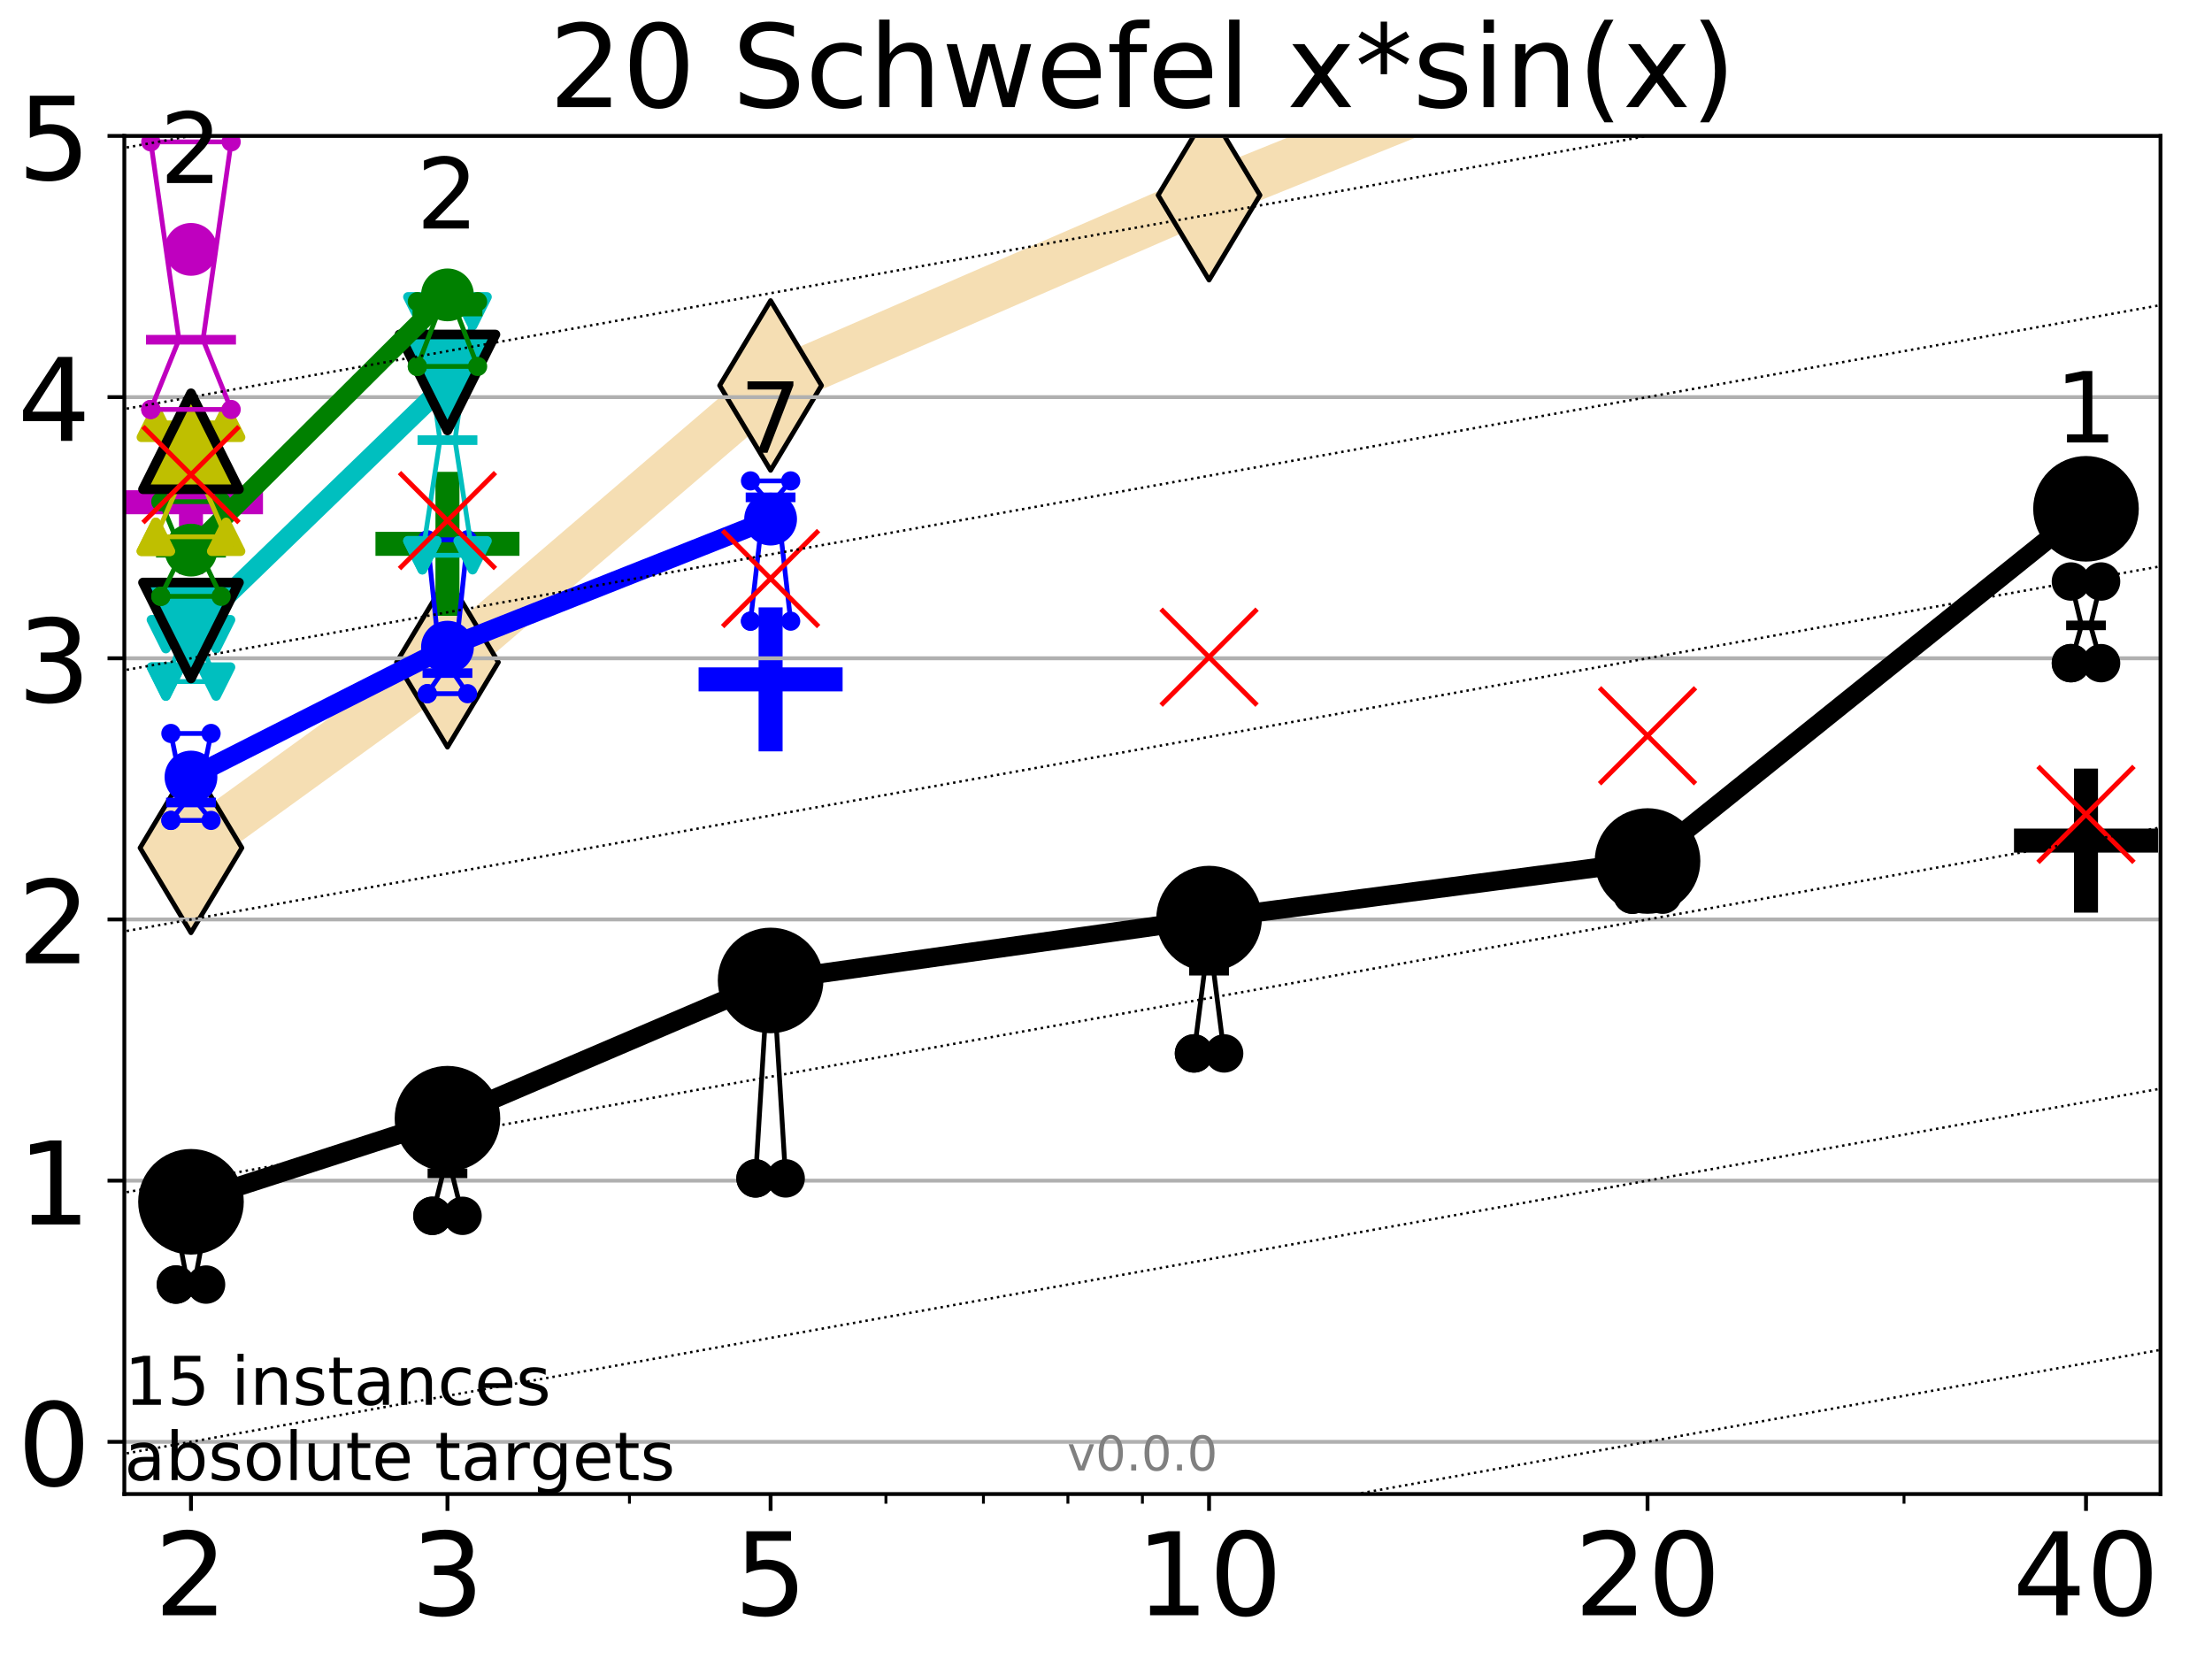 <?xml version="1.0" encoding="utf-8" standalone="no"?>
<!DOCTYPE svg PUBLIC "-//W3C//DTD SVG 1.1//EN"
  "http://www.w3.org/Graphics/SVG/1.1/DTD/svg11.dtd">
<!-- Created with matplotlib (http://matplotlib.org/) -->
<svg height="345.6pt" version="1.1" viewBox="0 0 460.8 345.6" width="460.8pt" xmlns="http://www.w3.org/2000/svg" xmlns:xlink="http://www.w3.org/1999/xlink">
 <defs>
  <style type="text/css">
*{stroke-linecap:butt;stroke-linejoin:round;}
  </style>
 </defs>
 <g id="figure_1">
  <g id="patch_1">
   <path d="M 0 345.6 
L 460.8 345.6 
L 460.8 0 
L 0 0 
z
" style="fill:#ffffff;"/>
  </g>
  <g id="axes_1">
   <g id="patch_2">
    <path d="M 25.9 311.24 
L 450.072 311.24 
L 450.072 28.32 
L 25.9 28.32 
z
" style="fill:#ffffff;"/>
   </g>
   <g id="line2d_1">
    <path clip-path="url(#pe46a0dfd15)" d="M 39.784 176.627 
L 93.215 137.961 
L 160.53 80.302 
L 251.87 40.664 
L 343.211 3.742 
" style="fill:none;stroke:#f5deb3;stroke-linecap:square;stroke-width:10;"/>
    <defs>
     <path d="M -0 17.678 
L 10.607 0 
L 0 -17.678 
L -10.607 -0 
z
" id="mf569052966" style="stroke:#000000;stroke-linejoin:miter;"/>
    </defs>
    <g clip-path="url(#pe46a0dfd15)">
     <use style="fill:#f5deb3;stroke:#000000;stroke-linejoin:miter;" x="39.784" xlink:href="#mf569052966" y="176.627"/>
     <use style="fill:#f5deb3;stroke:#000000;stroke-linejoin:miter;" x="93.215" xlink:href="#mf569052966" y="137.961"/>
     <use style="fill:#f5deb3;stroke:#000000;stroke-linejoin:miter;" x="160.53" xlink:href="#mf569052966" y="80.302"/>
     <use style="fill:#f5deb3;stroke:#000000;stroke-linejoin:miter;" x="251.87" xlink:href="#mf569052966" y="40.664"/>
     <use style="fill:#f5deb3;stroke:#000000;stroke-linejoin:miter;" x="343.211" xlink:href="#mf569052966" y="3.742"/>
    </g>
   </g>
   <g id="line2d_2">
    <defs>
     <path d="M -15 0 
L 15 0 
M 0 15 
L 0 -15 
" id="m0114be3301" style="stroke:#000000;stroke-width:5;"/>
    </defs>
    <g clip-path="url(#pe46a0dfd15)">
     <use style="stroke:#000000;stroke-width:5;" x="434.551" xlink:href="#m0114be3301" y="175.115"/>
    </g>
   </g>
   <g id="line2d_3">
    <defs>
     <path d="M -15 0 
L 15 0 
M 0 15 
L 0 -15 
" id="mb1c51d7467" style="stroke:#bf00bf;stroke-width:5;"/>
    </defs>
    <g clip-path="url(#pe46a0dfd15)">
     <use style="fill:#bf00bf;stroke:#bf00bf;stroke-width:5;" x="39.784" xlink:href="#mb1c51d7467" y="104.631"/>
    </g>
   </g>
   <g id="line2d_4">
    <defs>
     <path d="M -15 0 
L 15 0 
M 0 15 
L 0 -15 
" id="m0409f8d873" style="stroke:#008000;stroke-width:5;"/>
    </defs>
    <g clip-path="url(#pe46a0dfd15)">
     <use style="fill:#008000;stroke:#008000;stroke-width:5;" x="93.215" xlink:href="#m0409f8d873" y="113.288"/>
    </g>
   </g>
   <g id="line2d_5">
    <defs>
     <path d="M -15 0 
L 15 0 
M 0 15 
L 0 -15 
" id="m93c1ad85eb" style="stroke:#0000ff;stroke-width:5;"/>
    </defs>
    <g clip-path="url(#pe46a0dfd15)">
     <use style="fill:#0000ff;stroke:#0000ff;stroke-width:5;" x="160.53" xlink:href="#m93c1ad85eb" y="141.527"/>
    </g>
   </g>
   <g id="matplotlib.axis_1">
    <g id="xtick_1">
     <g id="line2d_6">
      <defs>
       <path d="M 0 0 
L 0 3.5 
" id="mb4dfed526b" style="stroke:#000000;stroke-width:0.8;"/>
      </defs>
      <g>
       <use style="stroke:#000000;stroke-width:0.8;" x="39.784" xlink:href="#mb4dfed526b" y="311.24"/>
      </g>
     </g>
     <g id="text_1">
      <!-- 2 -->
      <defs>
       <path d="M 19.188 8.297 
L 53.609 8.297 
L 53.609 0 
L 7.328 0 
L 7.328 8.297 
Q 12.938 14.109 22.625 23.891 
Q 32.328 33.688 34.812 36.531 
Q 39.547 41.844 41.422 45.531 
Q 43.312 49.219 43.312 52.781 
Q 43.312 58.594 39.234 62.25 
Q 35.156 65.922 28.609 65.922 
Q 23.969 65.922 18.812 64.312 
Q 13.672 62.703 7.812 59.422 
L 7.812 69.391 
Q 13.766 71.781 18.938 73 
Q 24.125 74.219 28.422 74.219 
Q 39.75 74.219 46.484 68.547 
Q 53.219 62.891 53.219 53.422 
Q 53.219 48.922 51.531 44.891 
Q 49.859 40.875 45.406 35.406 
Q 44.188 33.984 37.641 27.219 
Q 31.109 20.453 19.188 8.297 
z
" id="DejaVuSans-32"/>
      </defs>
      <g transform="translate(32.149 336.476)scale(0.24 -0.24)">
       <use xlink:href="#DejaVuSans-32"/>
      </g>
     </g>
    </g>
    <g id="xtick_2">
     <g id="line2d_7">
      <g>
       <use style="stroke:#000000;stroke-width:0.8;" x="93.215" xlink:href="#mb4dfed526b" y="311.24"/>
      </g>
     </g>
     <g id="text_2">
      <!-- 3 -->
      <defs>
       <path d="M 40.578 39.312 
Q 47.656 37.797 51.625 33 
Q 55.609 28.219 55.609 21.188 
Q 55.609 10.406 48.188 4.484 
Q 40.766 -1.422 27.094 -1.422 
Q 22.516 -1.422 17.656 -0.516 
Q 12.797 0.391 7.625 2.203 
L 7.625 11.719 
Q 11.719 9.328 16.594 8.109 
Q 21.484 6.891 26.812 6.891 
Q 36.078 6.891 40.938 10.547 
Q 45.797 14.203 45.797 21.188 
Q 45.797 27.641 41.281 31.266 
Q 36.766 34.906 28.719 34.906 
L 20.219 34.906 
L 20.219 43.016 
L 29.109 43.016 
Q 36.375 43.016 40.234 45.922 
Q 44.094 48.828 44.094 54.297 
Q 44.094 59.906 40.109 62.906 
Q 36.141 65.922 28.719 65.922 
Q 24.656 65.922 20.016 65.031 
Q 15.375 64.156 9.812 62.312 
L 9.812 71.094 
Q 15.438 72.656 20.344 73.438 
Q 25.25 74.219 29.594 74.219 
Q 40.828 74.219 47.359 69.109 
Q 53.906 64.016 53.906 55.328 
Q 53.906 49.266 50.438 45.094 
Q 46.969 40.922 40.578 39.312 
z
" id="DejaVuSans-33"/>
      </defs>
      <g transform="translate(85.58 336.476)scale(0.24 -0.24)">
       <use xlink:href="#DejaVuSans-33"/>
      </g>
     </g>
    </g>
    <g id="xtick_3">
     <g id="line2d_8">
      <g>
       <use style="stroke:#000000;stroke-width:0.8;" x="160.53" xlink:href="#mb4dfed526b" y="311.24"/>
      </g>
     </g>
     <g id="text_3">
      <!-- 5 -->
      <defs>
       <path d="M 10.797 72.906 
L 49.516 72.906 
L 49.516 64.594 
L 19.828 64.594 
L 19.828 46.734 
Q 21.969 47.469 24.109 47.828 
Q 26.266 48.188 28.422 48.188 
Q 40.625 48.188 47.75 41.5 
Q 54.891 34.812 54.891 23.391 
Q 54.891 11.625 47.562 5.094 
Q 40.234 -1.422 26.906 -1.422 
Q 22.312 -1.422 17.547 -0.641 
Q 12.797 0.141 7.719 1.703 
L 7.719 11.625 
Q 12.109 9.234 16.797 8.062 
Q 21.484 6.891 26.703 6.891 
Q 35.156 6.891 40.078 11.328 
Q 45.016 15.766 45.016 23.391 
Q 45.016 31 40.078 35.438 
Q 35.156 39.891 26.703 39.891 
Q 22.75 39.891 18.812 39.016 
Q 14.891 38.141 10.797 36.281 
z
" id="DejaVuSans-35"/>
      </defs>
      <g transform="translate(152.895 336.476)scale(0.24 -0.24)">
       <use xlink:href="#DejaVuSans-35"/>
      </g>
     </g>
    </g>
    <g id="xtick_4">
     <g id="line2d_9">
      <g>
       <use style="stroke:#000000;stroke-width:0.8;" x="251.87" xlink:href="#mb4dfed526b" y="311.24"/>
      </g>
     </g>
     <g id="text_4">
      <!-- 10 -->
      <defs>
       <path d="M 12.406 8.297 
L 28.516 8.297 
L 28.516 63.922 
L 10.984 60.406 
L 10.984 69.391 
L 28.422 72.906 
L 38.281 72.906 
L 38.281 8.297 
L 54.391 8.297 
L 54.391 0 
L 12.406 0 
z
" id="DejaVuSans-31"/>
       <path d="M 31.781 66.406 
Q 24.172 66.406 20.328 58.906 
Q 16.5 51.422 16.5 36.375 
Q 16.5 21.391 20.328 13.891 
Q 24.172 6.391 31.781 6.391 
Q 39.453 6.391 43.281 13.891 
Q 47.125 21.391 47.125 36.375 
Q 47.125 51.422 43.281 58.906 
Q 39.453 66.406 31.781 66.406 
z
M 31.781 74.219 
Q 44.047 74.219 50.516 64.516 
Q 56.984 54.828 56.984 36.375 
Q 56.984 17.969 50.516 8.266 
Q 44.047 -1.422 31.781 -1.422 
Q 19.531 -1.422 13.062 8.266 
Q 6.594 17.969 6.594 36.375 
Q 6.594 54.828 13.062 64.516 
Q 19.531 74.219 31.781 74.219 
z
" id="DejaVuSans-30"/>
      </defs>
      <g transform="translate(236.6 336.476)scale(0.24 -0.24)">
       <use xlink:href="#DejaVuSans-31"/>
       <use x="63.623" xlink:href="#DejaVuSans-30"/>
      </g>
     </g>
    </g>
    <g id="xtick_5">
     <g id="line2d_10">
      <g>
       <use style="stroke:#000000;stroke-width:0.8;" x="343.211" xlink:href="#mb4dfed526b" y="311.24"/>
      </g>
     </g>
     <g id="text_5">
      <!-- 20 -->
      <g transform="translate(327.941 336.476)scale(0.24 -0.24)">
       <use xlink:href="#DejaVuSans-32"/>
       <use x="63.623" xlink:href="#DejaVuSans-30"/>
      </g>
     </g>
    </g>
    <g id="xtick_6">
     <g id="line2d_11">
      <g>
       <use style="stroke:#000000;stroke-width:0.8;" x="434.551" xlink:href="#mb4dfed526b" y="311.24"/>
      </g>
     </g>
     <g id="text_6">
      <!-- 40 -->
      <defs>
       <path d="M 37.797 64.312 
L 12.891 25.391 
L 37.797 25.391 
z
M 35.203 72.906 
L 47.609 72.906 
L 47.609 25.391 
L 58.016 25.391 
L 58.016 17.188 
L 47.609 17.188 
L 47.609 0 
L 37.797 0 
L 37.797 17.188 
L 4.891 17.188 
L 4.891 26.703 
z
" id="DejaVuSans-34"/>
      </defs>
      <g transform="translate(419.281 336.476)scale(0.24 -0.24)">
       <use xlink:href="#DejaVuSans-34"/>
       <use x="63.623" xlink:href="#DejaVuSans-30"/>
      </g>
     </g>
    </g>
    <g id="xtick_7">
     <g id="line2d_12">
      <defs>
       <path d="M 0 0 
L 0 2 
" id="m0fa286cebe" style="stroke:#000000;stroke-width:0.6;"/>
      </defs>
      <g>
       <use style="stroke:#000000;stroke-width:0.6;" x="39.784" xlink:href="#m0fa286cebe" y="311.24"/>
      </g>
     </g>
    </g>
    <g id="xtick_8">
     <g id="line2d_13">
      <g>
       <use style="stroke:#000000;stroke-width:0.6;" x="93.215" xlink:href="#m0fa286cebe" y="311.24"/>
      </g>
     </g>
    </g>
    <g id="xtick_9">
     <g id="line2d_14">
      <g>
       <use style="stroke:#000000;stroke-width:0.6;" x="131.125" xlink:href="#m0fa286cebe" y="311.24"/>
      </g>
     </g>
    </g>
    <g id="xtick_10">
     <g id="line2d_15">
      <g>
       <use style="stroke:#000000;stroke-width:0.6;" x="160.53" xlink:href="#m0fa286cebe" y="311.24"/>
      </g>
     </g>
    </g>
    <g id="xtick_11">
     <g id="line2d_16">
      <g>
       <use style="stroke:#000000;stroke-width:0.6;" x="184.555" xlink:href="#m0fa286cebe" y="311.24"/>
      </g>
     </g>
    </g>
    <g id="xtick_12">
     <g id="line2d_17">
      <g>
       <use style="stroke:#000000;stroke-width:0.6;" x="204.869" xlink:href="#m0fa286cebe" y="311.24"/>
      </g>
     </g>
    </g>
    <g id="xtick_13">
     <g id="line2d_18">
      <g>
       <use style="stroke:#000000;stroke-width:0.6;" x="222.465" xlink:href="#m0fa286cebe" y="311.24"/>
      </g>
     </g>
    </g>
    <g id="xtick_14">
     <g id="line2d_19">
      <g>
       <use style="stroke:#000000;stroke-width:0.6;" x="237.986" xlink:href="#m0fa286cebe" y="311.24"/>
      </g>
     </g>
    </g>
    <g id="xtick_15">
     <g id="line2d_20">
      <g>
       <use style="stroke:#000000;stroke-width:0.6;" x="343.211" xlink:href="#m0fa286cebe" y="311.24"/>
      </g>
     </g>
    </g>
    <g id="xtick_16">
     <g id="line2d_21">
      <g>
       <use style="stroke:#000000;stroke-width:0.6;" x="396.641" xlink:href="#m0fa286cebe" y="311.24"/>
      </g>
     </g>
    </g>
    <g id="xtick_17">
     <g id="line2d_22">
      <g>
       <use style="stroke:#000000;stroke-width:0.6;" x="434.551" xlink:href="#m0fa286cebe" y="311.24"/>
      </g>
     </g>
    </g>
   </g>
   <g id="matplotlib.axis_2">
    <g id="ytick_1">
     <g id="line2d_23">
      <path clip-path="url(#pe46a0dfd15)" d="M 25.9 300.358 
L 450.072 300.358 
" style="fill:none;stroke:#b0b0b0;stroke-linecap:square;stroke-width:0.8;"/>
     </g>
     <g id="line2d_24">
      <defs>
       <path d="M 0 0 
L -3.5 0 
" id="m59b32f607d" style="stroke:#000000;stroke-width:0.8;"/>
      </defs>
      <g>
       <use style="stroke:#000000;stroke-width:0.8;" x="25.9" xlink:href="#m59b32f607d" y="300.358"/>
      </g>
     </g>
     <g id="text_7">
      <!-- 0 -->
      <g transform="translate(3.63 309.477)scale(0.24 -0.24)">
       <use xlink:href="#DejaVuSans-30"/>
      </g>
     </g>
    </g>
    <g id="ytick_2">
     <g id="line2d_25">
      <path clip-path="url(#pe46a0dfd15)" d="M 25.9 245.951 
L 450.072 245.951 
" style="fill:none;stroke:#b0b0b0;stroke-linecap:square;stroke-width:0.8;"/>
     </g>
     <g id="line2d_26">
      <g>
       <use style="stroke:#000000;stroke-width:0.8;" x="25.9" xlink:href="#m59b32f607d" y="245.951"/>
      </g>
     </g>
     <g id="text_8">
      <!-- 1 -->
      <g transform="translate(3.63 255.069)scale(0.24 -0.24)">
       <use xlink:href="#DejaVuSans-31"/>
      </g>
     </g>
    </g>
    <g id="ytick_3">
     <g id="line2d_27">
      <path clip-path="url(#pe46a0dfd15)" d="M 25.9 191.543 
L 450.072 191.543 
" style="fill:none;stroke:#b0b0b0;stroke-linecap:square;stroke-width:0.8;"/>
     </g>
     <g id="line2d_28">
      <g>
       <use style="stroke:#000000;stroke-width:0.8;" x="25.9" xlink:href="#m59b32f607d" y="191.543"/>
      </g>
     </g>
     <g id="text_9">
      <!-- 2 -->
      <g transform="translate(3.63 200.661)scale(0.24 -0.24)">
       <use xlink:href="#DejaVuSans-32"/>
      </g>
     </g>
    </g>
    <g id="ytick_4">
     <g id="line2d_29">
      <path clip-path="url(#pe46a0dfd15)" d="M 25.9 137.135 
L 450.072 137.135 
" style="fill:none;stroke:#b0b0b0;stroke-linecap:square;stroke-width:0.8;"/>
     </g>
     <g id="line2d_30">
      <g>
       <use style="stroke:#000000;stroke-width:0.8;" x="25.9" xlink:href="#m59b32f607d" y="137.135"/>
      </g>
     </g>
     <g id="text_10">
      <!-- 3 -->
      <g transform="translate(3.63 146.254)scale(0.24 -0.24)">
       <use xlink:href="#DejaVuSans-33"/>
      </g>
     </g>
    </g>
    <g id="ytick_5">
     <g id="line2d_31">
      <path clip-path="url(#pe46a0dfd15)" d="M 25.9 82.728 
L 450.072 82.728 
" style="fill:none;stroke:#b0b0b0;stroke-linecap:square;stroke-width:0.8;"/>
     </g>
     <g id="line2d_32">
      <g>
       <use style="stroke:#000000;stroke-width:0.8;" x="25.9" xlink:href="#m59b32f607d" y="82.728"/>
      </g>
     </g>
     <g id="text_11">
      <!-- 4 -->
      <g transform="translate(3.63 91.846)scale(0.24 -0.24)">
       <use xlink:href="#DejaVuSans-34"/>
      </g>
     </g>
    </g>
    <g id="ytick_6">
     <g id="line2d_33">
      <path clip-path="url(#pe46a0dfd15)" d="M 25.9 28.32 
L 450.072 28.32 
" style="fill:none;stroke:#b0b0b0;stroke-linecap:square;stroke-width:0.8;"/>
     </g>
     <g id="line2d_34">
      <g>
       <use style="stroke:#000000;stroke-width:0.8;" x="25.9" xlink:href="#m59b32f607d" y="28.32"/>
      </g>
     </g>
     <g id="text_12">
      <!-- 5 -->
      <g transform="translate(3.63 37.438)scale(0.24 -0.24)">
       <use xlink:href="#DejaVuSans-35"/>
      </g>
     </g>
    </g>
   </g>
   <g id="line2d_35">
    <path clip-path="url(#pe46a0dfd15)" d="M 36.644 267.602 
L 38.842 266.169 
L 36.644 254.379 
L 42.924 254.379 
L 40.726 266.169 
L 42.924 267.602 
L 36.644 267.602 
" style="fill:none;stroke:#000000;stroke-linecap:square;"/>
   </g>
   <g id="line2d_36">
    <path clip-path="url(#pe46a0dfd15)" d="M 36.644 267.602 
L 42.924 267.602 
L 42.924 254.379 
L 36.644 254.379 
L 36.644 267.602 
" style="fill:none;"/>
    <defs>
     <path d="M 0 3 
C 0.796 3 1.559 2.684 2.121 2.121 
C 2.684 1.559 3 0.796 3 0 
C 3 -0.796 2.684 -1.559 2.121 -2.121 
C 1.559 -2.684 0.796 -3 0 -3 
C -0.796 -3 -1.559 -2.684 -2.121 -2.121 
C -2.684 -1.559 -3 -0.796 -3 0 
C -3 0.796 -2.684 1.559 -2.121 2.121 
C -1.559 2.684 -0.796 3 0 3 
z
" id="m83d6a56b17" style="stroke:#000000;stroke-width:2;"/>
    </defs>
    <g clip-path="url(#pe46a0dfd15)">
     <use style="stroke:#000000;stroke-width:2;" x="36.644" xlink:href="#m83d6a56b17" y="267.602"/>
     <use style="stroke:#000000;stroke-width:2;" x="42.924" xlink:href="#m83d6a56b17" y="267.602"/>
     <use style="stroke:#000000;stroke-width:2;" x="42.924" xlink:href="#m83d6a56b17" y="254.379"/>
     <use style="stroke:#000000;stroke-width:2;" x="36.644" xlink:href="#m83d6a56b17" y="254.379"/>
     <use style="stroke:#000000;stroke-width:2;" x="36.644" xlink:href="#m83d6a56b17" y="267.602"/>
    </g>
   </g>
   <g id="line2d_37">
    <path clip-path="url(#pe46a0dfd15)" d="M 36.644 266.169 
L 42.924 266.169 
" style="fill:none;stroke:#000000;stroke-linecap:square;stroke-width:2;"/>
   </g>
   <g id="line2d_38">
    <path clip-path="url(#pe46a0dfd15)" d="M 90.075 253.279 
L 92.273 244.426 
L 90.075 227.32 
L 96.355 227.32 
L 94.157 244.426 
L 96.355 253.279 
L 90.075 253.279 
" style="fill:none;stroke:#000000;stroke-linecap:square;"/>
   </g>
   <g id="line2d_39">
    <path clip-path="url(#pe46a0dfd15)" d="M 90.075 253.279 
L 96.355 253.279 
L 96.355 227.32 
L 90.075 227.32 
L 90.075 253.279 
" style="fill:none;"/>
    <g clip-path="url(#pe46a0dfd15)">
     <use style="stroke:#000000;stroke-width:2;" x="90.075" xlink:href="#m83d6a56b17" y="253.279"/>
     <use style="stroke:#000000;stroke-width:2;" x="96.355" xlink:href="#m83d6a56b17" y="253.279"/>
     <use style="stroke:#000000;stroke-width:2;" x="96.355" xlink:href="#m83d6a56b17" y="227.32"/>
     <use style="stroke:#000000;stroke-width:2;" x="90.075" xlink:href="#m83d6a56b17" y="227.32"/>
     <use style="stroke:#000000;stroke-width:2;" x="90.075" xlink:href="#m83d6a56b17" y="253.279"/>
    </g>
   </g>
   <g id="line2d_40">
    <path clip-path="url(#pe46a0dfd15)" d="M 90.075 244.426 
L 96.355 244.426 
" style="fill:none;stroke:#000000;stroke-linecap:square;stroke-width:2;"/>
   </g>
   <g id="line2d_41">
    <path clip-path="url(#pe46a0dfd15)" d="M 157.39 245.483 
L 159.588 209.789 
L 157.39 202.611 
L 163.669 202.611 
L 161.472 209.789 
L 163.669 245.483 
L 157.39 245.483 
" style="fill:none;stroke:#000000;stroke-linecap:square;"/>
   </g>
   <g id="line2d_42">
    <path clip-path="url(#pe46a0dfd15)" d="M 157.39 245.483 
L 163.669 245.483 
L 163.669 202.611 
L 157.39 202.611 
L 157.39 245.483 
" style="fill:none;"/>
    <g clip-path="url(#pe46a0dfd15)">
     <use style="stroke:#000000;stroke-width:2;" x="157.39" xlink:href="#m83d6a56b17" y="245.483"/>
     <use style="stroke:#000000;stroke-width:2;" x="163.669" xlink:href="#m83d6a56b17" y="245.483"/>
     <use style="stroke:#000000;stroke-width:2;" x="163.669" xlink:href="#m83d6a56b17" y="202.611"/>
     <use style="stroke:#000000;stroke-width:2;" x="157.39" xlink:href="#m83d6a56b17" y="202.611"/>
     <use style="stroke:#000000;stroke-width:2;" x="157.39" xlink:href="#m83d6a56b17" y="245.483"/>
    </g>
   </g>
   <g id="line2d_43">
    <path clip-path="url(#pe46a0dfd15)" d="M 157.39 209.789 
L 163.669 209.789 
" style="fill:none;stroke:#000000;stroke-linecap:square;stroke-width:2;"/>
   </g>
   <g id="line2d_44">
    <path clip-path="url(#pe46a0dfd15)" d="M 248.73 219.447 
L 250.928 202.218 
L 248.73 192.606 
L 255.01 192.606 
L 252.812 202.218 
L 255.01 219.447 
L 248.73 219.447 
" style="fill:none;stroke:#000000;stroke-linecap:square;"/>
   </g>
   <g id="line2d_45">
    <path clip-path="url(#pe46a0dfd15)" d="M 248.73 219.447 
L 255.01 219.447 
L 255.01 192.606 
L 248.73 192.606 
L 248.73 219.447 
" style="fill:none;"/>
    <g clip-path="url(#pe46a0dfd15)">
     <use style="stroke:#000000;stroke-width:2;" x="248.73" xlink:href="#m83d6a56b17" y="219.447"/>
     <use style="stroke:#000000;stroke-width:2;" x="255.01" xlink:href="#m83d6a56b17" y="219.447"/>
     <use style="stroke:#000000;stroke-width:2;" x="255.01" xlink:href="#m83d6a56b17" y="192.606"/>
     <use style="stroke:#000000;stroke-width:2;" x="248.73" xlink:href="#m83d6a56b17" y="192.606"/>
     <use style="stroke:#000000;stroke-width:2;" x="248.73" xlink:href="#m83d6a56b17" y="219.447"/>
    </g>
   </g>
   <g id="line2d_46">
    <path clip-path="url(#pe46a0dfd15)" d="M 248.73 202.218 
L 255.01 202.218 
" style="fill:none;stroke:#000000;stroke-linecap:square;stroke-width:2;"/>
   </g>
   <g id="line2d_47">
    <path clip-path="url(#pe46a0dfd15)" d="M 340.071 186.384 
L 342.269 179.415 
L 340.071 178.025 
L 346.35 178.025 
L 344.152 179.415 
L 346.35 186.384 
L 340.071 186.384 
" style="fill:none;stroke:#000000;stroke-linecap:square;"/>
   </g>
   <g id="line2d_48">
    <path clip-path="url(#pe46a0dfd15)" d="M 340.071 186.384 
L 346.35 186.384 
L 346.35 178.025 
L 340.071 178.025 
L 340.071 186.384 
" style="fill:none;"/>
    <g clip-path="url(#pe46a0dfd15)">
     <use style="stroke:#000000;stroke-width:2;" x="340.071" xlink:href="#m83d6a56b17" y="186.384"/>
     <use style="stroke:#000000;stroke-width:2;" x="346.35" xlink:href="#m83d6a56b17" y="186.384"/>
     <use style="stroke:#000000;stroke-width:2;" x="346.35" xlink:href="#m83d6a56b17" y="178.025"/>
     <use style="stroke:#000000;stroke-width:2;" x="340.071" xlink:href="#m83d6a56b17" y="178.025"/>
     <use style="stroke:#000000;stroke-width:2;" x="340.071" xlink:href="#m83d6a56b17" y="186.384"/>
    </g>
   </g>
   <g id="line2d_49">
    <path clip-path="url(#pe46a0dfd15)" d="M 340.071 179.415 
L 346.35 179.415 
" style="fill:none;stroke:#000000;stroke-linecap:square;stroke-width:2;"/>
   </g>
   <g id="line2d_50">
    <path clip-path="url(#pe46a0dfd15)" d="M 431.411 138.149 
L 433.609 130.277 
L 431.411 121.137 
L 437.691 121.137 
L 435.493 130.277 
L 437.691 138.149 
L 431.411 138.149 
" style="fill:none;stroke:#000000;stroke-linecap:square;"/>
   </g>
   <g id="line2d_51">
    <path clip-path="url(#pe46a0dfd15)" d="M 431.411 138.149 
L 437.691 138.149 
L 437.691 121.137 
L 431.411 121.137 
L 431.411 138.149 
" style="fill:none;"/>
    <g clip-path="url(#pe46a0dfd15)">
     <use style="stroke:#000000;stroke-width:2;" x="431.411" xlink:href="#m83d6a56b17" y="138.149"/>
     <use style="stroke:#000000;stroke-width:2;" x="437.691" xlink:href="#m83d6a56b17" y="138.149"/>
     <use style="stroke:#000000;stroke-width:2;" x="437.691" xlink:href="#m83d6a56b17" y="121.137"/>
     <use style="stroke:#000000;stroke-width:2;" x="431.411" xlink:href="#m83d6a56b17" y="121.137"/>
     <use style="stroke:#000000;stroke-width:2;" x="431.411" xlink:href="#m83d6a56b17" y="138.149"/>
    </g>
   </g>
   <g id="line2d_52">
    <path clip-path="url(#pe46a0dfd15)" d="M 431.411 130.277 
L 437.691 130.277 
" style="fill:none;stroke:#000000;stroke-linecap:square;stroke-width:2;"/>
   </g>
   <g id="line2d_53">
    <path clip-path="url(#pe46a0dfd15)" d="M 39.784 250.354 
L 93.215 233.045 
" style="fill:none;stroke:#000000;stroke-linecap:square;stroke-width:4;"/>
   </g>
   <g id="line2d_54">
    <path clip-path="url(#pe46a0dfd15)" d="M 93.215 233.045 
L 160.53 204.247 
" style="fill:none;stroke:#000000;stroke-linecap:square;stroke-width:4;"/>
   </g>
   <g id="line2d_55">
    <path clip-path="url(#pe46a0dfd15)" d="M 160.53 204.247 
L 251.87 191.359 
" style="fill:none;stroke:#000000;stroke-linecap:square;stroke-width:4;"/>
   </g>
   <g id="line2d_56">
    <path clip-path="url(#pe46a0dfd15)" d="M 251.87 191.359 
L 343.211 179.366 
" style="fill:none;stroke:#000000;stroke-linecap:square;stroke-width:4;"/>
   </g>
   <g id="line2d_57">
    <path clip-path="url(#pe46a0dfd15)" d="M 343.211 179.366 
L 434.551 105.993 
" style="fill:none;stroke:#000000;stroke-linecap:square;stroke-width:4;"/>
   </g>
   <g id="line2d_58">
    <path clip-path="url(#pe46a0dfd15)" d="M 39.784 250.354 
L 93.215 233.045 
L 160.53 204.247 
L 251.87 191.359 
L 343.211 179.366 
L 434.551 105.993 
" style="fill:none;"/>
    <defs>
     <path d="M 0 10 
C 2.652 10 5.196 8.946 7.071 7.071 
C 8.946 5.196 10 2.652 10 0 
C 10 -2.652 8.946 -5.196 7.071 -7.071 
C 5.196 -8.946 2.652 -10 0 -10 
C -2.652 -10 -5.196 -8.946 -7.071 -7.071 
C -8.946 -5.196 -10 -2.652 -10 0 
C -10 2.652 -8.946 5.196 -7.071 7.071 
C -5.196 8.946 -2.652 10 0 10 
z
" id="m758c3c0342" style="stroke:#000000;stroke-width:2;"/>
    </defs>
    <g clip-path="url(#pe46a0dfd15)">
     <use style="stroke:#000000;stroke-width:2;" x="39.784" xlink:href="#m758c3c0342" y="250.354"/>
     <use style="stroke:#000000;stroke-width:2;" x="93.215" xlink:href="#m758c3c0342" y="233.045"/>
     <use style="stroke:#000000;stroke-width:2;" x="160.53" xlink:href="#m758c3c0342" y="204.247"/>
     <use style="stroke:#000000;stroke-width:2;" x="251.87" xlink:href="#m758c3c0342" y="191.359"/>
     <use style="stroke:#000000;stroke-width:2;" x="343.211" xlink:href="#m758c3c0342" y="179.366"/>
     <use style="stroke:#000000;stroke-width:2;" x="434.551" xlink:href="#m758c3c0342" y="105.993"/>
    </g>
   </g>
   <g id="line2d_59">
    <path clip-path="url(#pe46a0dfd15)" d="M 35.597 170.906 
L 38.528 167.172 
L 35.597 152.792 
L 43.971 152.792 
L 41.04 167.172 
L 43.971 170.906 
L 35.597 170.906 
" style="fill:none;stroke:#0000ff;stroke-linecap:square;"/>
   </g>
   <g id="line2d_60">
    <path clip-path="url(#pe46a0dfd15)" d="M 35.597 170.906 
L 43.971 170.906 
L 43.971 152.792 
L 35.597 152.792 
L 35.597 170.906 
" style="fill:none;"/>
    <defs>
     <path d="M 0 1.5 
C 0.398 1.5 0.779 1.342 1.061 1.061 
C 1.342 0.779 1.5 0.398 1.5 0 
C 1.5 -0.398 1.342 -0.779 1.061 -1.061 
C 0.779 -1.342 0.398 -1.5 0 -1.5 
C -0.398 -1.5 -0.779 -1.342 -1.061 -1.061 
C -1.342 -0.779 -1.5 -0.398 -1.5 0 
C -1.5 0.398 -1.342 0.779 -1.061 1.061 
C -0.779 1.342 -0.398 1.5 0 1.5 
z
" id="m9d0505ed24" style="stroke:#0000ff;"/>
    </defs>
    <g clip-path="url(#pe46a0dfd15)">
     <use style="fill:#0000ff;stroke:#0000ff;" x="35.597" xlink:href="#m9d0505ed24" y="170.906"/>
     <use style="fill:#0000ff;stroke:#0000ff;" x="43.971" xlink:href="#m9d0505ed24" y="170.906"/>
     <use style="fill:#0000ff;stroke:#0000ff;" x="43.971" xlink:href="#m9d0505ed24" y="152.792"/>
     <use style="fill:#0000ff;stroke:#0000ff;" x="35.597" xlink:href="#m9d0505ed24" y="152.792"/>
     <use style="fill:#0000ff;stroke:#0000ff;" x="35.597" xlink:href="#m9d0505ed24" y="170.906"/>
    </g>
   </g>
   <g id="line2d_61">
    <path clip-path="url(#pe46a0dfd15)" d="M 35.597 167.172 
L 43.971 167.172 
" style="fill:none;stroke:#0000ff;stroke-linecap:square;stroke-width:2;"/>
   </g>
   <g id="line2d_62">
    <path clip-path="url(#pe46a0dfd15)" d="M 89.028 144.507 
L 91.959 140.219 
L 89.028 112.446 
L 97.401 112.446 
L 94.471 140.219 
L 97.401 144.507 
L 89.028 144.507 
" style="fill:none;stroke:#0000ff;stroke-linecap:square;"/>
   </g>
   <g id="line2d_63">
    <path clip-path="url(#pe46a0dfd15)" d="M 89.028 144.507 
L 97.401 144.507 
L 97.401 112.446 
L 89.028 112.446 
L 89.028 144.507 
" style="fill:none;"/>
    <g clip-path="url(#pe46a0dfd15)">
     <use style="fill:#0000ff;stroke:#0000ff;" x="89.028" xlink:href="#m9d0505ed24" y="144.507"/>
     <use style="fill:#0000ff;stroke:#0000ff;" x="97.401" xlink:href="#m9d0505ed24" y="144.507"/>
     <use style="fill:#0000ff;stroke:#0000ff;" x="97.401" xlink:href="#m9d0505ed24" y="112.446"/>
     <use style="fill:#0000ff;stroke:#0000ff;" x="89.028" xlink:href="#m9d0505ed24" y="112.446"/>
     <use style="fill:#0000ff;stroke:#0000ff;" x="89.028" xlink:href="#m9d0505ed24" y="144.507"/>
    </g>
   </g>
   <g id="line2d_64">
    <path clip-path="url(#pe46a0dfd15)" d="M 89.028 140.219 
L 97.401 140.219 
" style="fill:none;stroke:#0000ff;stroke-linecap:square;stroke-width:2;"/>
   </g>
   <g id="line2d_65">
    <path clip-path="url(#pe46a0dfd15)" d="M 156.343 129.402 
L 159.274 103.606 
L 156.343 100.179 
L 164.716 100.179 
L 161.786 103.606 
L 164.716 129.402 
L 156.343 129.402 
" style="fill:none;stroke:#0000ff;stroke-linecap:square;"/>
   </g>
   <g id="line2d_66">
    <path clip-path="url(#pe46a0dfd15)" d="M 156.343 129.402 
L 164.716 129.402 
L 164.716 100.179 
L 156.343 100.179 
L 156.343 129.402 
" style="fill:none;"/>
    <g clip-path="url(#pe46a0dfd15)">
     <use style="fill:#0000ff;stroke:#0000ff;" x="156.343" xlink:href="#m9d0505ed24" y="129.402"/>
     <use style="fill:#0000ff;stroke:#0000ff;" x="164.716" xlink:href="#m9d0505ed24" y="129.402"/>
     <use style="fill:#0000ff;stroke:#0000ff;" x="164.716" xlink:href="#m9d0505ed24" y="100.179"/>
     <use style="fill:#0000ff;stroke:#0000ff;" x="156.343" xlink:href="#m9d0505ed24" y="100.179"/>
     <use style="fill:#0000ff;stroke:#0000ff;" x="156.343" xlink:href="#m9d0505ed24" y="129.402"/>
    </g>
   </g>
   <g id="line2d_67">
    <path clip-path="url(#pe46a0dfd15)" d="M 156.343 103.606 
L 164.716 103.606 
" style="fill:none;stroke:#0000ff;stroke-linecap:square;stroke-width:2;"/>
   </g>
   <g id="line2d_68">
    <path clip-path="url(#pe46a0dfd15)" d="M 39.784 161.874 
L 93.215 134.815 
" style="fill:none;stroke:#0000ff;stroke-linecap:square;stroke-width:4;"/>
   </g>
   <g id="line2d_69">
    <path clip-path="url(#pe46a0dfd15)" d="M 93.215 134.815 
L 160.53 108.14 
" style="fill:none;stroke:#0000ff;stroke-linecap:square;stroke-width:4;"/>
   </g>
   <g id="line2d_70">
    <path clip-path="url(#pe46a0dfd15)" d="M 39.784 161.874 
L 93.215 134.815 
L 160.53 108.14 
" style="fill:none;"/>
    <defs>
     <path d="M 0 5 
C 1.326 5 2.598 4.473 3.536 3.536 
C 4.473 2.598 5 1.326 5 0 
C 5 -1.326 4.473 -2.598 3.536 -3.536 
C 2.598 -4.473 1.326 -5 0 -5 
C -1.326 -5 -2.598 -4.473 -3.536 -3.536 
C -4.473 -2.598 -5 -1.326 -5 0 
C -5 1.326 -4.473 2.598 -3.536 3.536 
C -2.598 4.473 -1.326 5 0 5 
z
" id="m8503e9359b" style="stroke:#0000ff;"/>
    </defs>
    <g clip-path="url(#pe46a0dfd15)">
     <use style="fill:#0000ff;stroke:#0000ff;" x="39.784" xlink:href="#m8503e9359b" y="161.874"/>
     <use style="fill:#0000ff;stroke:#0000ff;" x="93.215" xlink:href="#m8503e9359b" y="134.815"/>
     <use style="fill:#0000ff;stroke:#0000ff;" x="160.53" xlink:href="#m8503e9359b" y="108.14"/>
    </g>
   </g>
   <g id="line2d_71">
    <path clip-path="url(#pe46a0dfd15)" d="M 34.551 141.984 
L 38.214 132.665 
L 34.551 132.11 
L 45.017 132.11 
L 41.354 132.665 
L 45.017 141.984 
L 34.551 141.984 
" style="fill:none;stroke:#00bfbf;stroke-linecap:square;"/>
   </g>
   <g id="line2d_72">
    <path clip-path="url(#pe46a0dfd15)" d="M 34.551 141.984 
L 45.017 141.984 
L 45.017 132.11 
L 34.551 132.11 
L 34.551 141.984 
" style="fill:none;"/>
    <defs>
     <path d="M -0 3 
L 3 -3 
L -3 -3 
z
" id="mf9824d5e69" style="stroke:#00bfbf;stroke-linejoin:miter;stroke-width:2;"/>
    </defs>
    <g clip-path="url(#pe46a0dfd15)">
     <use style="fill:#00bfbf;stroke:#00bfbf;stroke-linejoin:miter;stroke-width:2;" x="34.551" xlink:href="#mf9824d5e69" y="141.984"/>
     <use style="fill:#00bfbf;stroke:#00bfbf;stroke-linejoin:miter;stroke-width:2;" x="45.017" xlink:href="#mf9824d5e69" y="141.984"/>
     <use style="fill:#00bfbf;stroke:#00bfbf;stroke-linejoin:miter;stroke-width:2;" x="45.017" xlink:href="#mf9824d5e69" y="132.11"/>
     <use style="fill:#00bfbf;stroke:#00bfbf;stroke-linejoin:miter;stroke-width:2;" x="34.551" xlink:href="#mf9824d5e69" y="132.11"/>
     <use style="fill:#00bfbf;stroke:#00bfbf;stroke-linejoin:miter;stroke-width:2;" x="34.551" xlink:href="#mf9824d5e69" y="141.984"/>
    </g>
   </g>
   <g id="line2d_73">
    <path clip-path="url(#pe46a0dfd15)" d="M 34.551 132.665 
L 45.017 132.665 
" style="fill:none;stroke:#00bfbf;stroke-linecap:square;stroke-width:2;"/>
   </g>
   <g id="line2d_74">
    <path clip-path="url(#pe46a0dfd15)" d="M 87.982 115.671 
L 91.645 91.691 
L 87.982 64.854 
L 98.448 64.854 
L 94.785 91.691 
L 98.448 115.671 
L 87.982 115.671 
" style="fill:none;stroke:#00bfbf;stroke-linecap:square;"/>
   </g>
   <g id="line2d_75">
    <path clip-path="url(#pe46a0dfd15)" d="M 87.982 115.671 
L 98.448 115.671 
L 98.448 64.854 
L 87.982 64.854 
L 87.982 115.671 
" style="fill:none;"/>
    <g clip-path="url(#pe46a0dfd15)">
     <use style="fill:#00bfbf;stroke:#00bfbf;stroke-linejoin:miter;stroke-width:2;" x="87.982" xlink:href="#mf9824d5e69" y="115.671"/>
     <use style="fill:#00bfbf;stroke:#00bfbf;stroke-linejoin:miter;stroke-width:2;" x="98.448" xlink:href="#mf9824d5e69" y="115.671"/>
     <use style="fill:#00bfbf;stroke:#00bfbf;stroke-linejoin:miter;stroke-width:2;" x="98.448" xlink:href="#mf9824d5e69" y="64.854"/>
     <use style="fill:#00bfbf;stroke:#00bfbf;stroke-linejoin:miter;stroke-width:2;" x="87.982" xlink:href="#mf9824d5e69" y="64.854"/>
     <use style="fill:#00bfbf;stroke:#00bfbf;stroke-linejoin:miter;stroke-width:2;" x="87.982" xlink:href="#mf9824d5e69" y="115.671"/>
    </g>
   </g>
   <g id="line2d_76">
    <path clip-path="url(#pe46a0dfd15)" d="M 87.982 91.691 
L 98.448 91.691 
" style="fill:none;stroke:#00bfbf;stroke-linecap:square;stroke-width:2;"/>
   </g>
   <g id="line2d_77">
    <path clip-path="url(#pe46a0dfd15)" d="M 39.784 131.35 
L 93.215 79.682 
" style="fill:none;stroke:#00bfbf;stroke-linecap:square;stroke-width:4;"/>
   </g>
   <g id="line2d_78">
    <path clip-path="url(#pe46a0dfd15)" d="M 39.784 131.35 
L 93.215 79.682 
" style="fill:none;"/>
    <defs>
     <path d="M -0 10 
L 10 -10 
L -10 -10 
z
" id="mb5f3a4bda6" style="stroke:#000000;stroke-linejoin:miter;stroke-width:2;"/>
    </defs>
    <g clip-path="url(#pe46a0dfd15)">
     <use style="fill:#00bfbf;stroke:#000000;stroke-linejoin:miter;stroke-width:2;" x="39.784" xlink:href="#mb5f3a4bda6" y="131.35"/>
     <use style="fill:#00bfbf;stroke:#000000;stroke-linejoin:miter;stroke-width:2;" x="93.215" xlink:href="#mb5f3a4bda6" y="79.682"/>
    </g>
   </g>
   <g id="line2d_79">
    <path clip-path="url(#pe46a0dfd15)" d="M 33.504 124.232 
L 37.9 115.149 
L 33.504 104.506 
L 46.064 104.506 
L 41.668 115.149 
L 46.064 124.232 
L 33.504 124.232 
" style="fill:none;stroke:#008000;stroke-linecap:square;"/>
   </g>
   <g id="line2d_80">
    <path clip-path="url(#pe46a0dfd15)" d="M 33.504 124.232 
L 46.064 124.232 
L 46.064 104.506 
L 33.504 104.506 
L 33.504 124.232 
" style="fill:none;"/>
    <defs>
     <path d="M 0 1.5 
C 0.398 1.5 0.779 1.342 1.061 1.061 
C 1.342 0.779 1.5 0.398 1.5 0 
C 1.5 -0.398 1.342 -0.779 1.061 -1.061 
C 0.779 -1.342 0.398 -1.5 0 -1.5 
C -0.398 -1.5 -0.779 -1.342 -1.061 -1.061 
C -1.342 -0.779 -1.5 -0.398 -1.5 0 
C -1.5 0.398 -1.342 0.779 -1.061 1.061 
C -0.779 1.342 -0.398 1.5 0 1.5 
z
" id="m372ef83135" style="stroke:#008000;"/>
    </defs>
    <g clip-path="url(#pe46a0dfd15)">
     <use style="fill:#008000;stroke:#008000;" x="33.504" xlink:href="#m372ef83135" y="124.232"/>
     <use style="fill:#008000;stroke:#008000;" x="46.064" xlink:href="#m372ef83135" y="124.232"/>
     <use style="fill:#008000;stroke:#008000;" x="46.064" xlink:href="#m372ef83135" y="104.506"/>
     <use style="fill:#008000;stroke:#008000;" x="33.504" xlink:href="#m372ef83135" y="104.506"/>
     <use style="fill:#008000;stroke:#008000;" x="33.504" xlink:href="#m372ef83135" y="124.232"/>
    </g>
   </g>
   <g id="line2d_81">
    <path clip-path="url(#pe46a0dfd15)" d="M 33.504 115.149 
L 46.064 115.149 
" style="fill:none;stroke:#008000;stroke-linecap:square;stroke-width:2;"/>
   </g>
   <g id="line2d_82">
    <path clip-path="url(#pe46a0dfd15)" d="M 86.935 76.333 
L 91.331 64.904 
L 86.935 62.834 
L 99.495 62.834 
L 95.099 64.904 
L 99.495 76.333 
L 86.935 76.333 
" style="fill:none;stroke:#008000;stroke-linecap:square;"/>
   </g>
   <g id="line2d_83">
    <path clip-path="url(#pe46a0dfd15)" d="M 86.935 76.333 
L 99.495 76.333 
L 99.495 62.834 
L 86.935 62.834 
L 86.935 76.333 
" style="fill:none;"/>
    <g clip-path="url(#pe46a0dfd15)">
     <use style="fill:#008000;stroke:#008000;" x="86.935" xlink:href="#m372ef83135" y="76.333"/>
     <use style="fill:#008000;stroke:#008000;" x="99.495" xlink:href="#m372ef83135" y="76.333"/>
     <use style="fill:#008000;stroke:#008000;" x="99.495" xlink:href="#m372ef83135" y="62.834"/>
     <use style="fill:#008000;stroke:#008000;" x="86.935" xlink:href="#m372ef83135" y="62.834"/>
     <use style="fill:#008000;stroke:#008000;" x="86.935" xlink:href="#m372ef83135" y="76.333"/>
    </g>
   </g>
   <g id="line2d_84">
    <path clip-path="url(#pe46a0dfd15)" d="M 86.935 64.904 
L 99.495 64.904 
" style="fill:none;stroke:#008000;stroke-linecap:square;stroke-width:2;"/>
   </g>
   <g id="line2d_85">
    <path clip-path="url(#pe46a0dfd15)" d="M 39.784 114.597 
L 93.215 61.43 
" style="fill:none;stroke:#008000;stroke-linecap:square;stroke-width:4;"/>
   </g>
   <g id="line2d_86">
    <path clip-path="url(#pe46a0dfd15)" d="M 39.784 114.597 
L 93.215 61.43 
" style="fill:none;"/>
    <defs>
     <path d="M 0 5 
C 1.326 5 2.598 4.473 3.536 3.536 
C 4.473 2.598 5 1.326 5 0 
C 5 -1.326 4.473 -2.598 3.536 -3.536 
C 2.598 -4.473 1.326 -5 0 -5 
C -1.326 -5 -2.598 -4.473 -3.536 -3.536 
C -4.473 -2.598 -5 -1.326 -5 0 
C -5 1.326 -4.473 2.598 -3.536 3.536 
C -2.598 4.473 -1.326 5 0 5 
z
" id="mc1d4c49ada" style="stroke:#008000;"/>
    </defs>
    <g clip-path="url(#pe46a0dfd15)">
     <use style="fill:#008000;stroke:#008000;" x="39.784" xlink:href="#mc1d4c49ada" y="114.597"/>
     <use style="fill:#008000;stroke:#008000;" x="93.215" xlink:href="#mc1d4c49ada" y="61.43"/>
    </g>
   </g>
   <g id="line2d_87">
    <path clip-path="url(#pe46a0dfd15)" d="M 32.458 111.827 
L 37.586 100.12 
L 32.458 88.092 
L 47.11 88.092 
L 41.982 100.12 
L 47.11 111.827 
L 32.458 111.827 
" style="fill:none;stroke:#bfbf00;stroke-linecap:square;"/>
   </g>
   <g id="line2d_88">
    <path clip-path="url(#pe46a0dfd15)" d="M 32.458 111.827 
L 47.11 111.827 
L 47.11 88.092 
L 32.458 88.092 
L 32.458 111.827 
" style="fill:none;"/>
    <defs>
     <path d="M 0 -3 
L -3 3 
L 3 3 
z
" id="mf75e9558fe" style="stroke:#bfbf00;stroke-linejoin:miter;stroke-width:2;"/>
    </defs>
    <g clip-path="url(#pe46a0dfd15)">
     <use style="fill:#bfbf00;stroke:#bfbf00;stroke-linejoin:miter;stroke-width:2;" x="32.458" xlink:href="#mf75e9558fe" y="111.827"/>
     <use style="fill:#bfbf00;stroke:#bfbf00;stroke-linejoin:miter;stroke-width:2;" x="47.11" xlink:href="#mf75e9558fe" y="111.827"/>
     <use style="fill:#bfbf00;stroke:#bfbf00;stroke-linejoin:miter;stroke-width:2;" x="47.11" xlink:href="#mf75e9558fe" y="88.092"/>
     <use style="fill:#bfbf00;stroke:#bfbf00;stroke-linejoin:miter;stroke-width:2;" x="32.458" xlink:href="#mf75e9558fe" y="88.092"/>
     <use style="fill:#bfbf00;stroke:#bfbf00;stroke-linejoin:miter;stroke-width:2;" x="32.458" xlink:href="#mf75e9558fe" y="111.827"/>
    </g>
   </g>
   <g id="line2d_89">
    <path clip-path="url(#pe46a0dfd15)" d="M 32.458 100.12 
L 47.11 100.12 
" style="fill:none;stroke:#bfbf00;stroke-linecap:square;stroke-width:2;"/>
   </g>
   <g id="line2d_90">
    <path clip-path="url(#pe46a0dfd15)" d="M 39.784 91.92 
" style="fill:none;"/>
    <defs>
     <path d="M 0 -10 
L -10 10 
L 10 10 
z
" id="m8a97f930f3" style="stroke:#000000;stroke-linejoin:miter;stroke-width:2;"/>
    </defs>
    <g clip-path="url(#pe46a0dfd15)">
     <use style="fill:#bfbf00;stroke:#000000;stroke-linejoin:miter;stroke-width:2;" x="39.784" xlink:href="#m8a97f930f3" y="91.92"/>
    </g>
   </g>
   <g id="line2d_91">
    <path clip-path="url(#pe46a0dfd15)" d="M 31.411 85.299 
L 37.272 70.775 
L 31.411 29.556 
L 48.157 29.556 
L 42.296 70.775 
L 48.157 85.299 
L 31.411 85.299 
" style="fill:none;stroke:#bf00bf;stroke-linecap:square;"/>
   </g>
   <g id="line2d_92">
    <path clip-path="url(#pe46a0dfd15)" d="M 31.411 85.299 
L 48.157 85.299 
L 48.157 29.556 
L 31.411 29.556 
L 31.411 85.299 
" style="fill:none;"/>
    <defs>
     <path d="M 0 1.5 
C 0.398 1.5 0.779 1.342 1.061 1.061 
C 1.342 0.779 1.5 0.398 1.5 0 
C 1.5 -0.398 1.342 -0.779 1.061 -1.061 
C 0.779 -1.342 0.398 -1.5 0 -1.5 
C -0.398 -1.5 -0.779 -1.342 -1.061 -1.061 
C -1.342 -0.779 -1.5 -0.398 -1.5 0 
C -1.5 0.398 -1.342 0.779 -1.061 1.061 
C -0.779 1.342 -0.398 1.5 0 1.5 
z
" id="m33c41386d6" style="stroke:#bf00bf;"/>
    </defs>
    <g clip-path="url(#pe46a0dfd15)">
     <use style="fill:#bf00bf;stroke:#bf00bf;" x="31.411" xlink:href="#m33c41386d6" y="85.299"/>
     <use style="fill:#bf00bf;stroke:#bf00bf;" x="48.157" xlink:href="#m33c41386d6" y="85.299"/>
     <use style="fill:#bf00bf;stroke:#bf00bf;" x="48.157" xlink:href="#m33c41386d6" y="29.556"/>
     <use style="fill:#bf00bf;stroke:#bf00bf;" x="31.411" xlink:href="#m33c41386d6" y="29.556"/>
     <use style="fill:#bf00bf;stroke:#bf00bf;" x="31.411" xlink:href="#m33c41386d6" y="85.299"/>
    </g>
   </g>
   <g id="line2d_93">
    <path clip-path="url(#pe46a0dfd15)" d="M 31.411 70.775 
L 48.157 70.775 
" style="fill:none;stroke:#bf00bf;stroke-linecap:square;stroke-width:2;"/>
   </g>
   <g id="line2d_94">
    <path clip-path="url(#pe46a0dfd15)" d="M 39.784 51.95 
" style="fill:none;"/>
    <defs>
     <path d="M 0 5 
C 1.326 5 2.598 4.473 3.536 3.536 
C 4.473 2.598 5 1.326 5 0 
C 5 -1.326 4.473 -2.598 3.536 -3.536 
C 2.598 -4.473 1.326 -5 0 -5 
C -1.326 -5 -2.598 -4.473 -3.536 -3.536 
C -4.473 -2.598 -5 -1.326 -5 0 
C -5 1.326 -4.473 2.598 -3.536 3.536 
C -2.598 4.473 -1.326 5 0 5 
z
" id="m7eeab77abb" style="stroke:#bf00bf;"/>
    </defs>
    <g clip-path="url(#pe46a0dfd15)">
     <use style="fill:#bf00bf;stroke:#bf00bf;" x="39.784" xlink:href="#m7eeab77abb" y="51.95"/>
    </g>
   </g>
   <g id="line2d_95"/>
   <g id="line2d_96"/>
   <g id="line2d_97"/>
   <g id="line2d_98"/>
   <g id="line2d_99"/>
   <g id="line2d_100"/>
   <g id="line2d_101"/>
   <g id="line2d_102">
    <defs>
     <path d="M -10 10 
L 10 -10 
M -10 -10 
L 10 10 
" id="m7ed4ef59c8" style="stroke:#ff0000;"/>
    </defs>
    <g clip-path="url(#pe46a0dfd15)">
     <use style="fill:#ff0000;stroke:#ff0000;" x="39.784" xlink:href="#m7ed4ef59c8" y="98.869"/>
     <use style="fill:#ff0000;stroke:#ff0000;" x="93.215" xlink:href="#m7ed4ef59c8" y="108.449"/>
     <use style="fill:#ff0000;stroke:#ff0000;" x="160.53" xlink:href="#m7ed4ef59c8" y="120.52"/>
     <use style="fill:#ff0000;stroke:#ff0000;" x="251.87" xlink:href="#m7ed4ef59c8" y="136.898"/>
     <use style="fill:#ff0000;stroke:#ff0000;" x="343.211" xlink:href="#m7ed4ef59c8" y="153.276"/>
     <use style="fill:#ff0000;stroke:#ff0000;" x="434.551" xlink:href="#m7ed4ef59c8" y="169.655"/>
    </g>
   </g>
   <g id="line2d_103">
    <path clip-path="url(#pe46a0dfd15)" d="M 85.326 346.6 
L 461.8 279.094 
" style="fill:none;stroke:#000000;stroke-dasharray:0.5,0.825;stroke-dashoffset:0;stroke-width:0.5;"/>
   </g>
   <g id="line2d_104">
    <path clip-path="url(#pe46a0dfd15)" d="M -1 307.671 
L 461.8 224.686 
" style="fill:none;stroke:#000000;stroke-dasharray:0.5,0.825;stroke-dashoffset:0;stroke-width:0.5;"/>
   </g>
   <g id="line2d_105">
    <path clip-path="url(#pe46a0dfd15)" d="M -1 253.264 
L 461.8 170.279 
" style="fill:none;stroke:#000000;stroke-dasharray:0.5,0.825;stroke-dashoffset:0;stroke-width:0.5;"/>
   </g>
   <g id="line2d_106">
    <path clip-path="url(#pe46a0dfd15)" d="M -1 198.856 
L 461.8 115.871 
" style="fill:none;stroke:#000000;stroke-dasharray:0.5,0.825;stroke-dashoffset:0;stroke-width:0.5;"/>
   </g>
   <g id="line2d_107">
    <path clip-path="url(#pe46a0dfd15)" d="M -1 144.448 
L 461.8 61.463 
" style="fill:none;stroke:#000000;stroke-dasharray:0.5,0.825;stroke-dashoffset:0;stroke-width:0.5;"/>
   </g>
   <g id="line2d_108">
    <path clip-path="url(#pe46a0dfd15)" d="M -1 90.041 
L 461.8 7.056 
" style="fill:none;stroke:#000000;stroke-dasharray:0.5,0.825;stroke-dashoffset:0;stroke-width:0.5;"/>
   </g>
   <g id="line2d_109">
    <path clip-path="url(#pe46a0dfd15)" d="M -1 35.633 
L 203.299 -1 
" style="fill:none;stroke:#000000;stroke-dasharray:0.5,0.825;stroke-dashoffset:0;stroke-width:0.5;"/>
   </g>
   <g id="line2d_110">
    <path clip-path="url(#pe46a0dfd15)" style="fill:none;stroke:#000000;stroke-dasharray:0.5,0.825;stroke-dashoffset:0;stroke-width:0.5;"/>
   </g>
   <g id="line2d_111">
    <path clip-path="url(#pe46a0dfd15)" style="fill:none;stroke:#000000;stroke-dasharray:0.5,0.825;stroke-dashoffset:0;stroke-width:0.5;"/>
   </g>
   <g id="patch_3">
    <path d="M 25.9 311.24 
L 25.9 28.32 
" style="fill:none;stroke:#000000;stroke-linecap:square;stroke-linejoin:miter;stroke-width:0.8;"/>
   </g>
   <g id="patch_4">
    <path d="M 450.072 311.24 
L 450.072 28.32 
" style="fill:none;stroke:#000000;stroke-linecap:square;stroke-linejoin:miter;stroke-width:0.8;"/>
   </g>
   <g id="patch_5">
    <path d="M 25.9 311.24 
L 450.072 311.24 
" style="fill:none;stroke:#000000;stroke-linecap:square;stroke-linejoin:miter;stroke-width:0.8;"/>
   </g>
   <g id="patch_6">
    <path d="M 25.9 28.32 
L 450.072 28.32 
" style="fill:none;stroke:#000000;stroke-linecap:square;stroke-linejoin:miter;stroke-width:0.8;"/>
   </g>
   <g id="text_13">
    <!-- 1 -->
    <g transform="translate(428.061 92.17)scale(0.204 -0.204)">
     <use xlink:href="#DejaVuSans-31"/>
    </g>
   </g>
   <g id="text_14">
    <!-- 2 -->
    <g transform="translate(33.294 38.127)scale(0.204 -0.204)">
     <use xlink:href="#DejaVuSans-32"/>
    </g>
   </g>
   <g id="text_15">
    <!-- 2 -->
    <g transform="translate(86.725 47.607)scale(0.204 -0.204)">
     <use xlink:href="#DejaVuSans-32"/>
    </g>
   </g>
   <g id="text_16">
    <!-- 7 -->
    <defs>
     <path d="M 8.203 72.906 
L 55.078 72.906 
L 55.078 68.703 
L 28.609 0 
L 18.312 0 
L 43.219 64.594 
L 8.203 64.594 
z
" id="DejaVuSans-37"/>
    </defs>
    <g transform="translate(154.04 94.317)scale(0.204 -0.204)">
     <use xlink:href="#DejaVuSans-37"/>
    </g>
   </g>
   <g id="text_17">
    <!-- 15 instances -->
    <defs>
     <path id="DejaVuSans-20"/>
     <path d="M 9.422 54.688 
L 18.406 54.688 
L 18.406 0 
L 9.422 0 
z
M 9.422 75.984 
L 18.406 75.984 
L 18.406 64.594 
L 9.422 64.594 
z
" id="DejaVuSans-69"/>
     <path d="M 54.891 33.016 
L 54.891 0 
L 45.906 0 
L 45.906 32.719 
Q 45.906 40.484 42.875 44.328 
Q 39.844 48.188 33.797 48.188 
Q 26.516 48.188 22.312 43.547 
Q 18.109 38.922 18.109 30.906 
L 18.109 0 
L 9.078 0 
L 9.078 54.688 
L 18.109 54.688 
L 18.109 46.188 
Q 21.344 51.125 25.703 53.562 
Q 30.078 56 35.797 56 
Q 45.219 56 50.047 50.172 
Q 54.891 44.344 54.891 33.016 
z
" id="DejaVuSans-6e"/>
     <path d="M 44.281 53.078 
L 44.281 44.578 
Q 40.484 46.531 36.375 47.5 
Q 32.281 48.484 27.875 48.484 
Q 21.188 48.484 17.844 46.438 
Q 14.5 44.391 14.5 40.281 
Q 14.5 37.156 16.891 35.375 
Q 19.281 33.594 26.516 31.984 
L 29.594 31.297 
Q 39.156 29.25 43.188 25.516 
Q 47.219 21.781 47.219 15.094 
Q 47.219 7.469 41.188 3.016 
Q 35.156 -1.422 24.609 -1.422 
Q 20.219 -1.422 15.453 -0.562 
Q 10.688 0.297 5.422 2 
L 5.422 11.281 
Q 10.406 8.688 15.234 7.391 
Q 20.062 6.109 24.812 6.109 
Q 31.156 6.109 34.562 8.281 
Q 37.984 10.453 37.984 14.406 
Q 37.984 18.062 35.516 20.016 
Q 33.062 21.969 24.703 23.781 
L 21.578 24.516 
Q 13.234 26.266 9.516 29.906 
Q 5.812 33.547 5.812 39.891 
Q 5.812 47.609 11.281 51.797 
Q 16.75 56 26.812 56 
Q 31.781 56 36.172 55.266 
Q 40.578 54.547 44.281 53.078 
z
" id="DejaVuSans-73"/>
     <path d="M 18.312 70.219 
L 18.312 54.688 
L 36.812 54.688 
L 36.812 47.703 
L 18.312 47.703 
L 18.312 18.016 
Q 18.312 11.328 20.141 9.422 
Q 21.969 7.516 27.594 7.516 
L 36.812 7.516 
L 36.812 0 
L 27.594 0 
Q 17.188 0 13.234 3.875 
Q 9.281 7.766 9.281 18.016 
L 9.281 47.703 
L 2.688 47.703 
L 2.688 54.688 
L 9.281 54.688 
L 9.281 70.219 
z
" id="DejaVuSans-74"/>
     <path d="M 34.281 27.484 
Q 23.391 27.484 19.188 25 
Q 14.984 22.516 14.984 16.5 
Q 14.984 11.719 18.141 8.906 
Q 21.297 6.109 26.703 6.109 
Q 34.188 6.109 38.703 11.406 
Q 43.219 16.703 43.219 25.484 
L 43.219 27.484 
z
M 52.203 31.203 
L 52.203 0 
L 43.219 0 
L 43.219 8.297 
Q 40.141 3.328 35.547 0.953 
Q 30.953 -1.422 24.312 -1.422 
Q 15.922 -1.422 10.953 3.297 
Q 6 8.016 6 15.922 
Q 6 25.141 12.172 29.828 
Q 18.359 34.516 30.609 34.516 
L 43.219 34.516 
L 43.219 35.406 
Q 43.219 41.609 39.141 45 
Q 35.062 48.391 27.688 48.391 
Q 23 48.391 18.547 47.266 
Q 14.109 46.141 10.016 43.891 
L 10.016 52.203 
Q 14.938 54.109 19.578 55.047 
Q 24.219 56 28.609 56 
Q 40.484 56 46.344 49.844 
Q 52.203 43.703 52.203 31.203 
z
" id="DejaVuSans-61"/>
     <path d="M 48.781 52.594 
L 48.781 44.188 
Q 44.969 46.297 41.141 47.344 
Q 37.312 48.391 33.406 48.391 
Q 24.656 48.391 19.812 42.844 
Q 14.984 37.312 14.984 27.297 
Q 14.984 17.281 19.812 11.734 
Q 24.656 6.203 33.406 6.203 
Q 37.312 6.203 41.141 7.25 
Q 44.969 8.297 48.781 10.406 
L 48.781 2.094 
Q 45.016 0.344 40.984 -0.531 
Q 36.969 -1.422 32.422 -1.422 
Q 20.062 -1.422 12.781 6.344 
Q 5.516 14.109 5.516 27.297 
Q 5.516 40.672 12.859 48.328 
Q 20.219 56 33.016 56 
Q 37.156 56 41.109 55.141 
Q 45.062 54.297 48.781 52.594 
z
" id="DejaVuSans-63"/>
     <path d="M 56.203 29.594 
L 56.203 25.203 
L 14.891 25.203 
Q 15.484 15.922 20.484 11.062 
Q 25.484 6.203 34.422 6.203 
Q 39.594 6.203 44.453 7.469 
Q 49.312 8.734 54.109 11.281 
L 54.109 2.781 
Q 49.266 0.734 44.188 -0.344 
Q 39.109 -1.422 33.891 -1.422 
Q 20.797 -1.422 13.156 6.188 
Q 5.516 13.812 5.516 26.812 
Q 5.516 40.234 12.766 48.109 
Q 20.016 56 32.328 56 
Q 43.359 56 49.781 48.891 
Q 56.203 41.797 56.203 29.594 
z
M 47.219 32.234 
Q 47.125 39.594 43.094 43.984 
Q 39.062 48.391 32.422 48.391 
Q 24.906 48.391 20.391 44.141 
Q 15.875 39.891 15.188 32.172 
z
" id="DejaVuSans-65"/>
    </defs>
    <g transform="translate(25.9 292.651)scale(0.14 -0.14)">
     <use xlink:href="#DejaVuSans-31"/>
     <use x="63.623" xlink:href="#DejaVuSans-35"/>
     <use x="127.246" xlink:href="#DejaVuSans-20"/>
     <use x="159.033" xlink:href="#DejaVuSans-69"/>
     <use x="186.816" xlink:href="#DejaVuSans-6e"/>
     <use x="250.195" xlink:href="#DejaVuSans-73"/>
     <use x="302.295" xlink:href="#DejaVuSans-74"/>
     <use x="341.504" xlink:href="#DejaVuSans-61"/>
     <use x="402.783" xlink:href="#DejaVuSans-6e"/>
     <use x="466.162" xlink:href="#DejaVuSans-63"/>
     <use x="521.143" xlink:href="#DejaVuSans-65"/>
     <use x="582.666" xlink:href="#DejaVuSans-73"/>
    </g>
    <!-- absolute targets -->
    <defs>
     <path d="M 48.688 27.297 
Q 48.688 37.203 44.609 42.844 
Q 40.531 48.484 33.406 48.484 
Q 26.266 48.484 22.188 42.844 
Q 18.109 37.203 18.109 27.297 
Q 18.109 17.391 22.188 11.75 
Q 26.266 6.109 33.406 6.109 
Q 40.531 6.109 44.609 11.75 
Q 48.688 17.391 48.688 27.297 
z
M 18.109 46.391 
Q 20.953 51.266 25.266 53.625 
Q 29.594 56 35.594 56 
Q 45.562 56 51.781 48.094 
Q 58.016 40.188 58.016 27.297 
Q 58.016 14.406 51.781 6.484 
Q 45.562 -1.422 35.594 -1.422 
Q 29.594 -1.422 25.266 0.953 
Q 20.953 3.328 18.109 8.203 
L 18.109 0 
L 9.078 0 
L 9.078 75.984 
L 18.109 75.984 
z
" id="DejaVuSans-62"/>
     <path d="M 30.609 48.391 
Q 23.391 48.391 19.188 42.75 
Q 14.984 37.109 14.984 27.297 
Q 14.984 17.484 19.156 11.844 
Q 23.344 6.203 30.609 6.203 
Q 37.797 6.203 41.984 11.859 
Q 46.188 17.531 46.188 27.297 
Q 46.188 37.016 41.984 42.703 
Q 37.797 48.391 30.609 48.391 
z
M 30.609 56 
Q 42.328 56 49.016 48.375 
Q 55.719 40.766 55.719 27.297 
Q 55.719 13.875 49.016 6.219 
Q 42.328 -1.422 30.609 -1.422 
Q 18.844 -1.422 12.172 6.219 
Q 5.516 13.875 5.516 27.297 
Q 5.516 40.766 12.172 48.375 
Q 18.844 56 30.609 56 
z
" id="DejaVuSans-6f"/>
     <path d="M 9.422 75.984 
L 18.406 75.984 
L 18.406 0 
L 9.422 0 
z
" id="DejaVuSans-6c"/>
     <path d="M 8.5 21.578 
L 8.5 54.688 
L 17.484 54.688 
L 17.484 21.922 
Q 17.484 14.156 20.5 10.266 
Q 23.531 6.391 29.594 6.391 
Q 36.859 6.391 41.078 11.031 
Q 45.312 15.672 45.312 23.688 
L 45.312 54.688 
L 54.297 54.688 
L 54.297 0 
L 45.312 0 
L 45.312 8.406 
Q 42.047 3.422 37.719 1 
Q 33.406 -1.422 27.688 -1.422 
Q 18.266 -1.422 13.375 4.438 
Q 8.5 10.297 8.5 21.578 
z
M 31.109 56 
z
" id="DejaVuSans-75"/>
     <path d="M 41.109 46.297 
Q 39.594 47.172 37.812 47.578 
Q 36.031 48 33.891 48 
Q 26.266 48 22.188 43.047 
Q 18.109 38.094 18.109 28.812 
L 18.109 0 
L 9.078 0 
L 9.078 54.688 
L 18.109 54.688 
L 18.109 46.188 
Q 20.953 51.172 25.484 53.578 
Q 30.031 56 36.531 56 
Q 37.453 56 38.578 55.875 
Q 39.703 55.766 41.062 55.516 
z
" id="DejaVuSans-72"/>
     <path d="M 45.406 27.984 
Q 45.406 37.75 41.375 43.109 
Q 37.359 48.484 30.078 48.484 
Q 22.859 48.484 18.828 43.109 
Q 14.797 37.75 14.797 27.984 
Q 14.797 18.266 18.828 12.891 
Q 22.859 7.516 30.078 7.516 
Q 37.359 7.516 41.375 12.891 
Q 45.406 18.266 45.406 27.984 
z
M 54.391 6.781 
Q 54.391 -7.172 48.188 -13.984 
Q 42 -20.797 29.203 -20.797 
Q 24.469 -20.797 20.266 -20.094 
Q 16.062 -19.391 12.109 -17.922 
L 12.109 -9.188 
Q 16.062 -11.328 19.922 -12.344 
Q 23.781 -13.375 27.781 -13.375 
Q 36.625 -13.375 41.016 -8.766 
Q 45.406 -4.156 45.406 5.172 
L 45.406 9.625 
Q 42.625 4.781 38.281 2.391 
Q 33.938 0 27.875 0 
Q 17.828 0 11.672 7.656 
Q 5.516 15.328 5.516 27.984 
Q 5.516 40.672 11.672 48.328 
Q 17.828 56 27.875 56 
Q 33.938 56 38.281 53.609 
Q 42.625 51.219 45.406 46.391 
L 45.406 54.688 
L 54.391 54.688 
z
" id="DejaVuSans-67"/>
    </defs>
    <g transform="translate(25.9 308.328)scale(0.14 -0.14)">
     <use xlink:href="#DejaVuSans-61"/>
     <use x="61.279" xlink:href="#DejaVuSans-62"/>
     <use x="124.756" xlink:href="#DejaVuSans-73"/>
     <use x="176.855" xlink:href="#DejaVuSans-6f"/>
     <use x="238.037" xlink:href="#DejaVuSans-6c"/>
     <use x="265.82" xlink:href="#DejaVuSans-75"/>
     <use x="329.199" xlink:href="#DejaVuSans-74"/>
     <use x="368.408" xlink:href="#DejaVuSans-65"/>
     <use x="429.932" xlink:href="#DejaVuSans-20"/>
     <use x="461.719" xlink:href="#DejaVuSans-74"/>
     <use x="500.928" xlink:href="#DejaVuSans-61"/>
     <use x="562.207" xlink:href="#DejaVuSans-72"/>
     <use x="603.305" xlink:href="#DejaVuSans-67"/>
     <use x="666.781" xlink:href="#DejaVuSans-65"/>
     <use x="728.305" xlink:href="#DejaVuSans-74"/>
     <use x="767.514" xlink:href="#DejaVuSans-73"/>
    </g>
   </g>
   <g id="text_18">
    <!-- v0.0.0 -->
    <defs>
     <path d="M 2.984 54.688 
L 12.5 54.688 
L 29.594 8.797 
L 46.688 54.688 
L 56.203 54.688 
L 35.688 0 
L 23.484 0 
z
" id="DejaVuSans-76"/>
     <path d="M 10.688 12.406 
L 21 12.406 
L 21 0 
L 10.688 0 
z
" id="DejaVuSans-2e"/>
    </defs>
    <g style="fill:#808080;" transform="translate(222.305 306.331)scale(0.1 -0.1)">
     <use xlink:href="#DejaVuSans-76"/>
     <use x="59.18" xlink:href="#DejaVuSans-30"/>
     <use x="122.803" xlink:href="#DejaVuSans-2e"/>
     <use x="154.59" xlink:href="#DejaVuSans-30"/>
     <use x="218.213" xlink:href="#DejaVuSans-2e"/>
     <use x="250" xlink:href="#DejaVuSans-30"/>
    </g>
   </g>
   <g id="text_19">
    <!-- 20 Schwefel x*sin(x) -->
    <defs>
     <path d="M 53.516 70.516 
L 53.516 60.891 
Q 47.906 63.578 42.922 64.891 
Q 37.938 66.219 33.297 66.219 
Q 25.25 66.219 20.875 63.094 
Q 16.5 59.969 16.5 54.203 
Q 16.5 49.359 19.406 46.891 
Q 22.312 44.438 30.422 42.922 
L 36.375 41.703 
Q 47.406 39.594 52.656 34.297 
Q 57.906 29 57.906 20.125 
Q 57.906 9.516 50.797 4.047 
Q 43.703 -1.422 29.984 -1.422 
Q 24.812 -1.422 18.969 -0.25 
Q 13.141 0.922 6.891 3.219 
L 6.891 13.375 
Q 12.891 10.016 18.656 8.297 
Q 24.422 6.594 29.984 6.594 
Q 38.422 6.594 43.016 9.906 
Q 47.609 13.234 47.609 19.391 
Q 47.609 24.75 44.312 27.781 
Q 41.016 30.812 33.5 32.328 
L 27.484 33.5 
Q 16.453 35.688 11.516 40.375 
Q 6.594 45.062 6.594 53.422 
Q 6.594 63.094 13.406 68.656 
Q 20.219 74.219 32.172 74.219 
Q 37.312 74.219 42.625 73.281 
Q 47.953 72.359 53.516 70.516 
z
" id="DejaVuSans-53"/>
     <path d="M 54.891 33.016 
L 54.891 0 
L 45.906 0 
L 45.906 32.719 
Q 45.906 40.484 42.875 44.328 
Q 39.844 48.188 33.797 48.188 
Q 26.516 48.188 22.312 43.547 
Q 18.109 38.922 18.109 30.906 
L 18.109 0 
L 9.078 0 
L 9.078 75.984 
L 18.109 75.984 
L 18.109 46.188 
Q 21.344 51.125 25.703 53.562 
Q 30.078 56 35.797 56 
Q 45.219 56 50.047 50.172 
Q 54.891 44.344 54.891 33.016 
z
" id="DejaVuSans-68"/>
     <path d="M 4.203 54.688 
L 13.188 54.688 
L 24.422 12.016 
L 35.594 54.688 
L 46.188 54.688 
L 57.422 12.016 
L 68.609 54.688 
L 77.594 54.688 
L 63.281 0 
L 52.688 0 
L 40.922 44.828 
L 29.109 0 
L 18.5 0 
z
" id="DejaVuSans-77"/>
     <path d="M 37.109 75.984 
L 37.109 68.5 
L 28.516 68.5 
Q 23.688 68.5 21.797 66.547 
Q 19.922 64.594 19.922 59.516 
L 19.922 54.688 
L 34.719 54.688 
L 34.719 47.703 
L 19.922 47.703 
L 19.922 0 
L 10.891 0 
L 10.891 47.703 
L 2.297 47.703 
L 2.297 54.688 
L 10.891 54.688 
L 10.891 58.5 
Q 10.891 67.625 15.141 71.797 
Q 19.391 75.984 28.609 75.984 
z
" id="DejaVuSans-66"/>
     <path d="M 54.891 54.688 
L 35.109 28.078 
L 55.906 0 
L 45.312 0 
L 29.391 21.484 
L 13.484 0 
L 2.875 0 
L 24.125 28.609 
L 4.688 54.688 
L 15.281 54.688 
L 29.781 35.203 
L 44.281 54.688 
z
" id="DejaVuSans-78"/>
     <path d="M 47.016 60.891 
L 29.5 51.422 
L 47.016 41.891 
L 44.188 37.109 
L 27.781 47.016 
L 27.781 28.609 
L 22.219 28.609 
L 22.219 47.016 
L 5.812 37.109 
L 2.984 41.891 
L 20.516 51.422 
L 2.984 60.891 
L 5.812 65.719 
L 22.219 55.812 
L 22.219 74.219 
L 27.781 74.219 
L 27.781 55.812 
L 44.188 65.719 
z
" id="DejaVuSans-2a"/>
     <path d="M 31 75.875 
Q 24.469 64.656 21.281 53.656 
Q 18.109 42.672 18.109 31.391 
Q 18.109 20.125 21.312 9.062 
Q 24.516 -2 31 -13.188 
L 23.188 -13.188 
Q 15.875 -1.703 12.234 9.375 
Q 8.594 20.453 8.594 31.391 
Q 8.594 42.281 12.203 53.312 
Q 15.828 64.359 23.188 75.875 
z
" id="DejaVuSans-28"/>
     <path d="M 8.016 75.875 
L 15.828 75.875 
Q 23.141 64.359 26.781 53.312 
Q 30.422 42.281 30.422 31.391 
Q 30.422 20.453 26.781 9.375 
Q 23.141 -1.703 15.828 -13.188 
L 8.016 -13.188 
Q 14.5 -2 17.703 9.062 
Q 20.906 20.125 20.906 31.391 
Q 20.906 42.672 17.703 53.656 
Q 14.5 64.656 8.016 75.875 
z
" id="DejaVuSans-29"/>
    </defs>
    <g transform="translate(114.369 22.32)scale(0.24 -0.24)">
     <use xlink:href="#DejaVuSans-32"/>
     <use x="63.623" xlink:href="#DejaVuSans-30"/>
     <use x="127.246" xlink:href="#DejaVuSans-20"/>
     <use x="159.033" xlink:href="#DejaVuSans-53"/>
     <use x="222.51" xlink:href="#DejaVuSans-63"/>
     <use x="277.49" xlink:href="#DejaVuSans-68"/>
     <use x="340.869" xlink:href="#DejaVuSans-77"/>
     <use x="422.656" xlink:href="#DejaVuSans-65"/>
     <use x="484.18" xlink:href="#DejaVuSans-66"/>
     <use x="519.385" xlink:href="#DejaVuSans-65"/>
     <use x="580.908" xlink:href="#DejaVuSans-6c"/>
     <use x="608.691" xlink:href="#DejaVuSans-20"/>
     <use x="640.479" xlink:href="#DejaVuSans-78"/>
     <use x="699.658" xlink:href="#DejaVuSans-2a"/>
     <use x="749.658" xlink:href="#DejaVuSans-73"/>
     <use x="801.758" xlink:href="#DejaVuSans-69"/>
     <use x="829.541" xlink:href="#DejaVuSans-6e"/>
     <use x="892.92" xlink:href="#DejaVuSans-28"/>
     <use x="931.934" xlink:href="#DejaVuSans-78"/>
     <use x="991.113" xlink:href="#DejaVuSans-29"/>
    </g>
   </g>
  </g>
 </g>
 <defs>
  <clipPath id="pe46a0dfd15">
   <rect height="282.92" width="424.172" x="25.9" y="28.32"/>
  </clipPath>
 </defs>
</svg>
